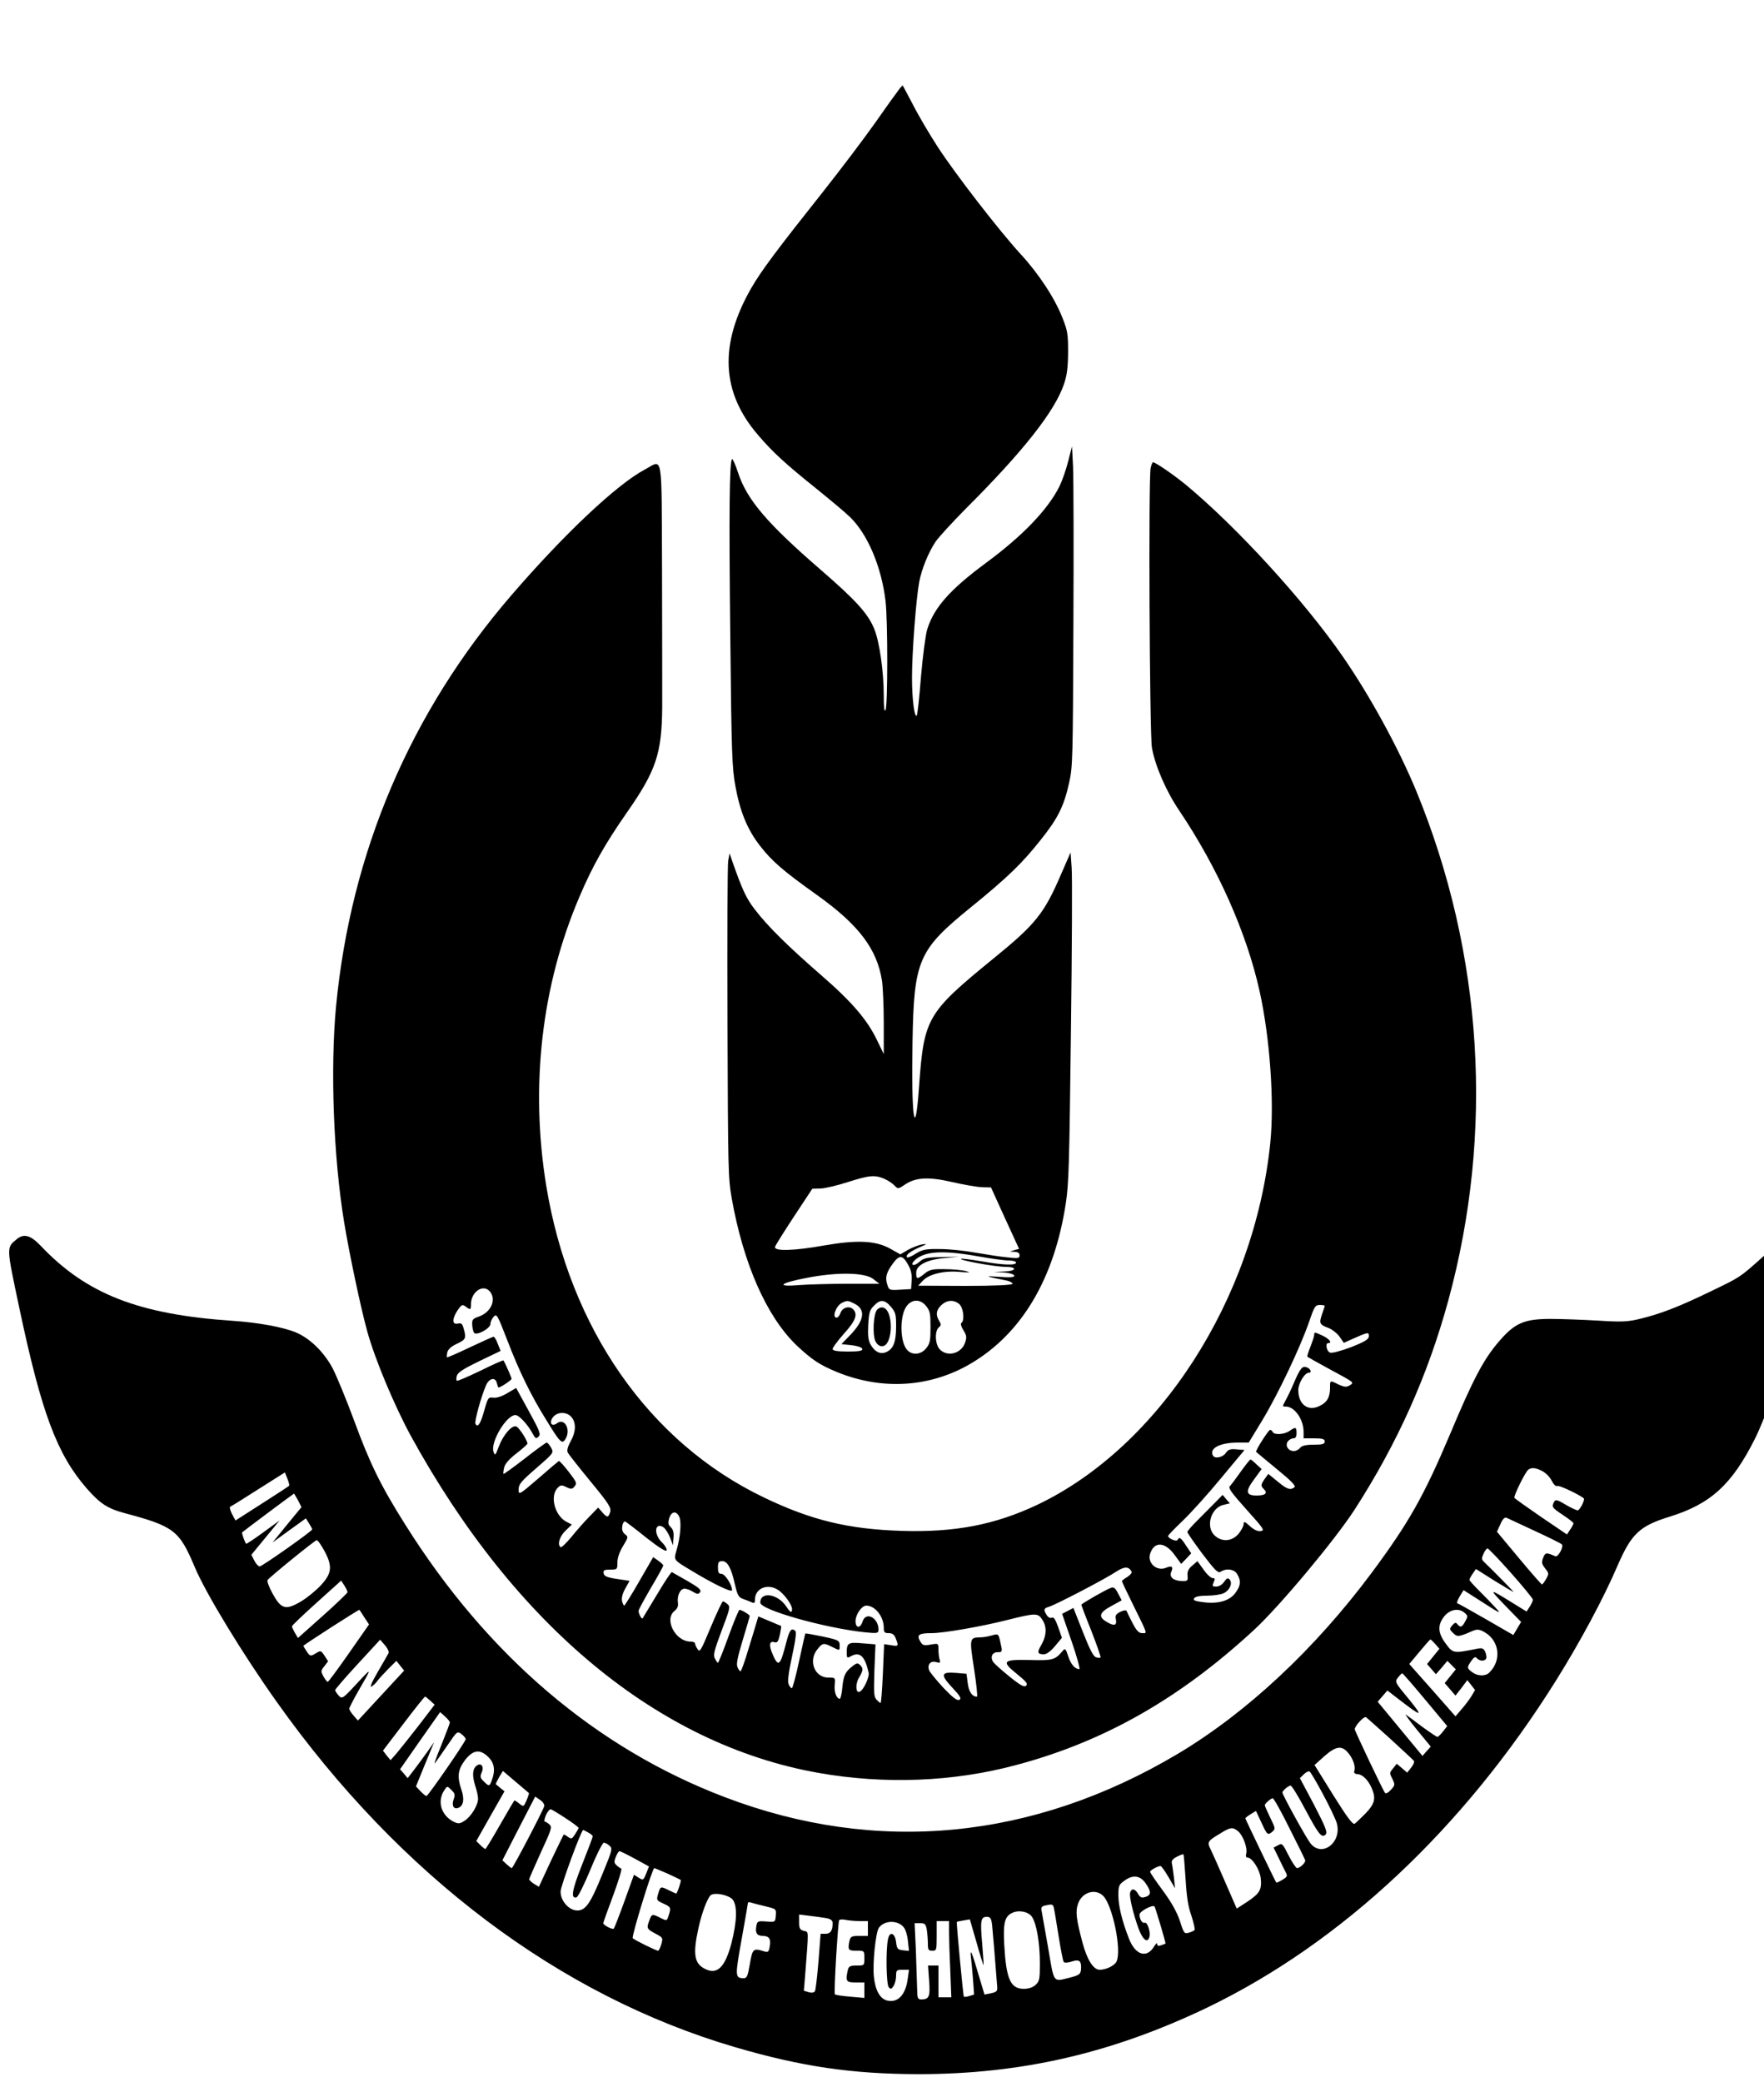 <?xml version="1.0" standalone="no"?>
<!DOCTYPE svg PUBLIC "-//W3C//DTD SVG 20010904//EN"
 "http://www.w3.org/TR/2001/REC-SVG-20010904/DTD/svg10.dtd">
<svg version="1.0" xmlns="http://www.w3.org/2000/svg"
 width="50pt" height="59pt" viewBox="0 0 50 59"
 preserveAspectRatio="xMidYMid meet">
<g transform="translate(0,59) scale(0.005,-0.006)"
fill="#000000" stroke="none">
<path d="M5102 9417 c-7 -7 -68 -77 -135 -157 -67 -79 -203 -229 -302 -333
-262 -275 -349 -372 -406 -454 -183 -266 -171 -492 38 -694 85 -83 158 -138
327 -251 83 -56 171 -117 195 -137 100 -81 178 -235 201 -396 13 -90 13 -495
0 -515 -7 -10 -10 10 -10 65 0 117 -24 257 -54 318 -35 72 -104 135 -299 276
-307 221 -423 334 -473 462 -15 38 -30 66 -34 64 -15 -9 -18 -251 -10 -840 7
-562 10 -617 29 -705 26 -120 68 -205 139 -281 67 -72 128 -117 327 -235 233
-139 337 -253 365 -403 5 -29 10 -119 10 -200 l0 -146 -35 60 c-56 100 -145
186 -319 312 -188 136 -306 233 -378 312 -47 51 -69 90 -124 220 l-18 44 -8
-36 c-4 -20 -6 -364 -4 -764 3 -701 4 -732 24 -829 66 -310 198 -559 368 -695
87 -68 130 -92 229 -126 256 -87 529 -73 760 41 288 142 472 401 537 756 17
93 20 184 29 810 6 388 8 737 4 776 l-6 71 -54 -103 c-96 -186 -144 -236 -385
-399 -376 -256 -392 -279 -420 -604 -23 -271 -45 -143 -37 212 8 387 33 434
332 636 208 141 290 207 396 319 97 101 131 159 160 269 20 75 21 107 24 738
2 363 1 703 -2 755 l-6 95 -22 -72 c-12 -39 -34 -91 -48 -115 -66 -111 -209
-235 -417 -363 -205 -126 -296 -212 -334 -315 -9 -25 -25 -125 -35 -222 -9
-98 -20 -181 -24 -184 -13 -13 -27 78 -27 179 0 117 23 372 41 452 14 61 51
137 92 189 17 21 94 91 171 156 326 271 506 461 558 590 17 43 22 76 23 150 0
86 -3 101 -32 162 -44 94 -135 209 -238 302 -121 110 -367 375 -468 504 -46
59 -110 149 -141 200 -32 50 -58 92 -59 92 -1 -1 -8 -6 -15 -13z m-89 -5151
c21 -8 47 -22 58 -32 19 -17 21 -17 60 5 60 34 135 37 269 11 63 -12 138 -23
167 -24 l51 -1 79 -145 80 -145 -26 -6 -26 -7 28 -1 c18 -1 27 -6 27 -17 0
-14 -10 -15 -72 -9 -40 3 -120 14 -178 22 -58 9 -148 17 -200 17 -81 1 -101
-2 -139 -22 -24 -13 -46 -20 -49 -17 -10 10 16 27 70 47 45 16 47 18 17 14
-19 -2 -56 -14 -80 -25 l-45 -22 -60 28 c-82 37 -186 41 -372 14 -175 -26
-287 -28 -278 -6 3 8 52 73 108 144 l103 130 45 1 c25 0 95 14 155 30 124 33
153 35 208 16z m529 -366 c73 -11 152 -20 176 -20 23 0 42 -4 42 -10 0 -14
-74 -12 -195 6 -58 8 -111 14 -117 12 -17 -6 194 -38 251 -38 70 0 65 -20 -6
-22 l-58 -2 58 -3 c32 -2 57 -9 57 -15 0 -8 -27 -9 -87 -5 -88 5 -82 3 45 -18
17 -3 32 -10 32 -15 0 -6 -104 -10 -267 -10 l-268 1 27 24 c36 31 120 48 210
41 58 -4 65 -3 33 4 -22 5 -76 9 -121 9 -70 1 -86 -2 -117 -24 -38 -25 -44
-24 -43 9 1 34 62 60 156 67 l85 7 -97 -2 c-83 -1 -101 -4 -127 -23 -29 -22
-54 -17 -28 6 55 45 156 51 359 21z m-394 -40 c17 -25 22 -45 20 -75 l-3 -40
-63 -3 c-59 -3 -63 -2 -72 24 -13 34 -6 57 32 100 37 42 55 40 86 -6z m-198
-67 l35 -23 -181 0 c-99 0 -222 -3 -272 -6 -135 -10 -115 9 36 33 174 29 333
27 382 -4z m-106 -117 c65 -27 56 -79 -23 -147 l-51 -44 57 -5 c32 -3 58 -10
61 -17 3 -10 -18 -13 -82 -13 -61 0 -86 4 -86 12 0 7 29 39 65 73 66 61 79 91
51 115 -22 17 -60 8 -71 -17 -5 -13 -15 -23 -22 -23 -28 0 -4 56 30 70 30 12
33 12 71 -4z m207 -15 c26 -26 29 -36 29 -90 0 -74 -14 -106 -52 -122 -35 -15
-69 -2 -94 36 -12 19 -15 41 -12 91 4 58 8 70 32 90 36 32 61 30 97 -5z m200
3 c21 -22 24 -35 24 -99 0 -64 -3 -77 -24 -99 -30 -32 -82 -35 -110 -7 -41 41
-41 164 0 207 31 33 78 32 110 -2z m187 10 c23 -16 32 -77 12 -89 -6 -4 -1
-18 12 -35 18 -25 19 -33 9 -58 -21 -51 -98 -69 -142 -33 -28 22 -32 87 -7
105 14 10 14 14 2 31 -21 28 -17 51 12 74 32 25 71 27 102 5z"/>
<path d="M4970 3645 c-19 -23 -24 -115 -8 -145 9 -16 22 -25 38 -25 64 0 68
174 4 183 -11 2 -27 -4 -34 -13z"/>
<path d="M6523 7623 c-13 -46 -6 -1254 7 -1320 17 -84 80 -206 155 -298 218
-270 381 -575 455 -851 59 -220 85 -524 61 -720 -91 -737 -630 -1434 -1321
-1708 -239 -94 -466 -131 -770 -123 -300 8 -511 50 -780 158 -651 260 -1102
800 -1234 1475 -91 469 -26 944 189 1362 72 142 145 250 269 398 166 198 198
279 200 499 0 72 0 358 -1 638 -3 579 7 529 -97 483 -160 -71 -457 -304 -758
-595 -572 -553 -909 -1212 -993 -1941 -33 -294 -15 -711 46 -1020 29 -147 93
-400 130 -512 43 -132 154 -352 247 -495 591 -898 1404 -1459 2311 -1593 375
-55 764 -43 1121 37 497 110 927 313 1350 639 143 110 457 423 569 567 243
314 415 634 531 987 261 796 197 1640 -181 2407 -102 205 -262 449 -418 637
-216 260 -597 608 -886 808 -70 48 -174 108 -189 108 -3 0 -9 -12 -13 -27z
m-3751 -3885 c46 -37 15 -102 -58 -123 -34 -10 -39 -14 -37 -40 1 -15 6 -32
11 -37 14 -14 92 21 92 42 0 9 8 24 18 34 18 16 21 11 78 -111 66 -144 134
-261 222 -378 77 -105 88 -114 107 -89 33 43 -3 102 -46 76 -31 -20 -49 1 -24
28 24 26 78 27 105 0 27 -27 25 -70 -5 -114 -16 -24 -22 -42 -17 -52 4 -8 62
-69 129 -137 105 -106 119 -125 112 -145 -10 -27 -17 -28 -45 -1 l-23 22 -48
-41 c-26 -22 -72 -65 -102 -96 -30 -30 -58 -53 -63 -50 -20 12 -6 51 28 78
l36 29 -29 12 c-67 28 -97 120 -53 160 17 15 23 16 50 5 27 -11 34 -11 47 3
15 15 12 20 -33 69 -27 29 -52 52 -56 51 -4 -2 -57 -39 -117 -83 -109 -78
-111 -79 -111 -51 0 24 14 38 100 100 99 72 100 72 84 97 -9 13 -20 24 -25 24
-4 0 -61 -34 -125 -76 -64 -41 -118 -74 -120 -72 -2 2 0 16 4 30 5 18 28 40
70 67 34 22 62 43 62 46 0 15 -47 76 -63 81 -25 8 -74 -39 -100 -96 -18 -41
-21 -43 -29 -24 -20 44 72 174 124 174 20 0 71 -45 99 -90 14 -21 19 -23 32
-12 14 12 7 26 -56 122 l-71 108 -49 -24 c-29 -15 -61 -24 -80 -22 -29 3 -31
1 -52 -61 -21 -63 -37 -83 -50 -62 -6 11 32 127 60 181 18 35 54 41 62 10 3
-11 7 -20 9 -20 11 0 74 35 74 41 0 6 -34 71 -46 87 -1 2 -59 -19 -129 -48
-70 -28 -130 -50 -135 -48 -4 2 -4 13 0 24 6 16 41 34 128 69 l120 48 -16 33
c-8 19 -19 34 -24 34 -4 0 -65 -23 -134 -50 -70 -28 -128 -49 -130 -47 -2 1
-1 12 2 24 4 13 22 27 50 38 54 21 58 27 44 69 -9 28 -14 32 -35 28 -33 -6
-33 22 -1 63 22 26 27 29 45 18 28 -18 31 -17 31 11 0 55 63 94 102 64z m4738
-72 c0 -2 -7 -20 -16 -41 -17 -42 -14 -48 38 -64 21 -7 48 -25 62 -41 l24 -29
48 18 c89 33 94 34 94 14 0 -15 -21 -26 -100 -52 -58 -18 -109 -30 -120 -26
-20 6 -29 45 -10 45 24 0 7 19 -30 34 -48 19 -50 19 -50 4 0 -6 -10 -31 -21
-55 -12 -24 -20 -46 -18 -47 2 -2 55 -27 117 -55 155 -70 150 -66 123 -81 -18
-9 -30 -8 -62 4 -51 21 -49 21 -49 -15 0 -44 -17 -69 -57 -85 -67 -29 -123 5
-123 74 0 32 36 82 60 82 18 0 11 18 -11 25 -26 9 -38 -3 -75 -75 -15 -30 -37
-67 -47 -82 -18 -28 -18 -28 3 -28 49 0 100 -60 100 -120 l0 -30 60 0 c47 0
60 -3 60 -15 0 -12 -14 -15 -64 -15 -44 0 -67 -5 -76 -15 -7 -8 -23 -15 -35
-15 -32 0 -51 25 -35 45 7 8 21 15 31 15 14 0 19 7 19 25 0 29 -5 30 -40 10
-29 -17 -86 -20 -95 -5 -3 6 -10 10 -15 10 -9 0 -85 -99 -79 -104 2 -2 55 -38
117 -81 81 -55 110 -80 100 -86 -23 -15 -42 -10 -95 27 l-53 36 -20 -23 c-24
-29 -24 -33 -5 -49 23 -19 8 -30 -41 -30 -62 0 -66 19 -14 77 l42 48 -29 22
c-15 13 -31 23 -34 23 -4 0 -28 -26 -55 -57 -27 -32 -55 -63 -62 -69 -11 -8 9
-31 94 -110 98 -91 105 -99 81 -102 -17 -2 -39 6 -62 24 -29 22 -35 23 -35 9
0 -9 -13 -30 -29 -46 -37 -36 -94 -40 -135 -8 -53 41 -22 131 50 145 l36 7
-21 20 -20 20 -40 -34 c-22 -19 -67 -56 -100 -84 -33 -27 -60 -53 -60 -57 -1
-4 38 -50 85 -103 73 -80 89 -93 104 -85 33 18 78 12 94 -12 22 -31 20 -52 -9
-86 -32 -39 -98 -55 -182 -46 -49 5 -61 9 -53 19 6 8 34 12 74 12 34 0 77 5
94 12 34 14 51 47 32 65 -9 8 -16 6 -30 -11 -10 -13 -29 -23 -44 -23 -24 0
-25 2 -16 20 9 16 8 20 -6 20 -9 0 -33 18 -51 40 l-35 40 -29 -21 c-22 -15
-29 -28 -27 -47 3 -25 0 -27 -34 -26 -47 2 -71 19 -58 44 13 24 3 30 -29 19
-53 -19 -108 22 -91 66 23 60 85 57 140 -7 l36 -41 29 25 28 25 -29 36 c-30
39 -39 43 -49 27 -6 -10 -57 9 -53 20 2 4 39 36 83 71 44 35 141 124 215 199
l135 135 -45 3 c-36 3 -48 -1 -61 -17 -17 -21 -63 -29 -73 -12 -22 34 40 61
141 61 l62 0 78 107 c87 120 214 342 264 463 30 73 35 80 61 80 15 0 28 -2 28
-4z m-3659 -997 c13 -25 6 -97 -16 -158 -16 -47 -19 -44 85 -96 129 -65 230
-105 230 -92 0 25 -40 77 -60 77 -16 0 -20 7 -20 30 0 25 4 30 24 30 30 0 51
-31 72 -109 15 -54 21 -62 48 -70 17 -5 39 -12 49 -16 13 -5 17 -2 17 14 0 52
70 77 129 46 34 -17 81 -70 81 -91 0 -21 -10 -17 -32 11 -48 61 -148 74 -148
19 0 -34 365 -120 593 -140 71 -6 77 -5 77 13 0 56 -72 87 -90 38 -13 -34 -40
-33 -40 2 0 31 35 73 61 73 50 0 99 -52 99 -104 0 -22 4 -26 28 -26 21 0 32
-7 40 -25 17 -37 16 -38 -27 -32 l-39 5 -7 -139 c-4 -76 -10 -139 -13 -139 -3
0 -13 7 -23 16 -15 13 -16 30 -12 138 l6 123 -74 5 c-80 6 -89 2 -89 -44 0
-26 2 -27 24 -17 50 23 79 1 100 -77 6 -21 -29 -84 -51 -91 -22 -8 -25 36 -4
66 25 35 26 45 6 61 -12 10 -20 9 -42 -6 -41 -26 -51 -43 -58 -101 -3 -29 -10
-53 -14 -53 -19 0 -33 32 -29 65 4 35 4 35 -36 35 -79 0 -116 81 -61 135 28
29 34 30 82 10 45 -19 43 -19 43 8 0 22 -7 25 -96 41 -53 9 -97 16 -99 14 -1
-2 -17 -60 -35 -130 -18 -71 -37 -128 -41 -128 -5 0 -13 8 -18 18 -7 13 -2 51
19 132 22 86 26 116 17 122 -22 14 -32 2 -52 -63 -32 -104 -43 -111 -75 -49
-23 44 -18 65 11 57 15 -4 21 3 30 35 5 22 9 41 7 42 -2 0 -31 11 -66 23 l-63
22 -8 -22 c-4 -12 -25 -70 -47 -129 -21 -60 -42 -108 -46 -108 -4 0 -12 8 -17
19 -8 14 -1 44 29 127 22 60 40 112 40 115 0 6 -46 29 -58 29 -4 0 -32 -56
-62 -125 -30 -69 -57 -125 -60 -125 -3 0 -11 9 -17 20 -11 16 -5 36 38 132 48
105 50 113 33 125 -10 7 -21 13 -26 13 -4 0 -35 -55 -69 -122 -56 -112 -62
-121 -75 -103 -8 10 -14 22 -14 27 0 4 -11 8 -25 8 -86 0 -152 105 -91 145 16
11 22 22 19 39 -6 32 13 66 38 66 11 0 33 -7 48 -15 24 -12 31 -12 40 -1 8 10
-7 21 -71 52 -45 21 -85 40 -89 42 -4 2 -42 -46 -84 -105 -43 -59 -80 -110
-82 -113 -5 -6 -23 21 -23 35 0 6 32 54 70 109 39 54 70 102 70 105 0 4 -13
14 -28 23 l-29 17 -79 -114 c-43 -63 -82 -114 -85 -115 -4 0 -9 10 -13 22 -3
15 3 36 19 59 l24 36 -72 9 c-56 7 -73 13 -75 27 -3 14 4 17 37 17 40 0 41 1
41 33 0 22 11 49 31 77 31 43 32 44 12 57 -14 10 -19 21 -15 39 2 14 10 23 17
21 6 -3 61 -37 120 -77 72 -47 111 -67 114 -59 2 7 -10 25 -28 39 -47 39 -39
96 10 70 11 -7 28 -28 37 -48 l17 -37 3 35 c3 25 -2 39 -15 50 -15 12 -17 20
-9 43 12 33 41 36 57 6z m2564 -259 c3 -5 -8 -16 -25 -25 -16 -8 -30 -17 -30
-19 0 -3 27 -51 61 -108 88 -149 84 -138 54 -138 -19 0 -32 11 -55 48 -16 26
-31 51 -33 56 -2 6 -17 4 -35 -3 -26 -11 -31 -17 -26 -37 7 -29 -12 -32 -56
-9 -45 23 -37 43 30 73 l59 27 -21 33 c-15 25 -25 31 -40 26 -28 -8 -168 -75
-168 -80 0 -2 25 -58 57 -124 31 -66 54 -122 52 -125 -3 -2 -14 -2 -26 1 -15
4 -36 38 -74 119 l-54 114 -32 -14 -32 -14 54 -130 c30 -72 49 -131 44 -131
-25 0 -48 22 -63 60 -15 38 -18 40 -33 25 -41 -41 -56 -45 -182 -42 -157 3
-167 -5 -76 -66 52 -35 63 -46 52 -55 -10 -9 -32 1 -93 42 -43 29 -85 60 -93
69 -19 23 -7 47 24 47 28 0 29 1 15 51 -10 36 -11 37 -48 28 -20 -5 -50 -9
-67 -9 -59 -1 -60 -5 -33 -149 13 -72 21 -131 16 -131 -27 0 -46 23 -52 64
l-7 44 -57 4 c-88 6 -93 -7 -25 -68 48 -43 55 -53 41 -59 -13 -5 -37 11 -89
56 -39 35 -75 72 -81 82 -14 27 7 49 40 40 21 -5 24 -3 19 11 -4 10 -7 31 -7
48 0 30 0 30 -44 24 -39 -6 -46 -4 -60 16 -21 30 -7 38 66 38 66 0 281 31 423
61 167 35 179 35 204 2 27 -33 24 -77 -8 -122 -23 -32 -19 -41 17 -41 15 0 39
15 63 39 l39 39 -21 50 c-16 37 -25 49 -36 45 -9 -4 -22 2 -29 12 -20 26 -18
32 14 40 39 10 318 131 377 164 49 27 74 27 90 1z"/>
<path d="M97 3982 c-62 -42 -62 -33 13 -328 125 -493 213 -689 381 -850 77
-73 119 -96 219 -118 278 -62 307 -82 394 -254 61 -122 272 -411 465 -637 698
-820 1603 -1387 2596 -1630 381 -93 664 -127 1040 -128 586 0 1099 99 1640
315 759 305 1450 844 1975 1543 139 185 272 392 351 546 78 149 124 185 294
229 233 60 353 152 483 367 120 200 261 651 262 836 0 90 -10 117 -46 117 -35
0 -75 -22 -179 -99 -123 -92 -121 -90 -290 -158 -176 -71 -278 -104 -395 -128
-72 -15 -109 -16 -240 -9 -85 4 -207 8 -270 8 -149 0 -203 -19 -293 -107 -86
-83 -146 -177 -276 -436 -150 -295 -234 -419 -445 -656 -322 -360 -707 -660
-1099 -855 -821 -407 -1707 -478 -2567 -205 -730 231 -1347 669 -1813 1288
-140 185 -201 290 -290 492 -44 99 -99 210 -122 247 -50 77 -128 140 -207 168
-71 25 -214 47 -358 55 -535 30 -831 127 -1090 355 -56 49 -94 58 -133 32z
m8649 -1098 c19 -9 42 -29 51 -45 11 -18 23 -27 32 -24 11 5 151 -52 151 -61
0 -15 -26 -54 -36 -54 -8 0 -39 12 -69 27 -48 24 -57 25 -65 13 -15 -24 -13
-27 50 -62 33 -18 60 -36 60 -39 0 -4 -8 -17 -19 -30 l-18 -23 -147 83 c-80
46 -148 86 -151 90 -5 9 62 123 79 133 18 12 45 9 82 -8z m-7107 -68 c-2 -2
-71 -40 -154 -84 l-150 -80 -20 31 c-10 17 -15 32 -10 34 6 2 78 39 160 83
l150 79 14 -29 c8 -17 13 -32 10 -34z m50 -68 l20 -33 -82 -83 -82 -84 94 57
95 57 18 -24 c9 -12 18 -25 18 -28 0 -8 -284 -175 -298 -175 -7 0 -21 12 -30
27 l-17 28 80 81 80 81 -94 -57 c-51 -31 -94 -55 -96 -53 -10 13 -26 51 -22
54 4 4 283 178 294 183 0 1 10 -14 22 -31z m7011 -145 c80 -31 149 -59 154
-64 12 -11 -22 -62 -37 -56 -51 19 -57 18 -69 -7 -10 -23 -8 -29 11 -50 22
-23 22 -25 6 -50 -10 -14 -20 -26 -24 -26 -3 0 -62 56 -130 124 l-125 125 20
36 c12 24 24 33 34 30 8 -3 80 -31 160 -62z m-6862 -93 c48 -74 44 -107 -19
-164 -28 -25 -79 -60 -114 -77 -86 -42 -111 -36 -160 38 -20 31 -33 59 -28 64
19 19 269 188 278 188 6 1 25 -22 43 -49z m6728 -106 c68 -64 124 -121 124
-126 0 -5 -8 -20 -18 -33 l-18 -23 -105 54 c-114 58 -113 57 20 -57 l54 -46
-22 -31 -22 -31 -156 75 c-85 41 -157 74 -159 74 -9 0 -2 16 15 39 l18 24 109
-58 c104 -56 107 -56 69 -22 -22 20 -63 55 -92 79 -29 24 -52 46 -53 49 0 4 8
17 18 29 l19 23 106 -56 c59 -30 107 -54 107 -52 0 2 -127 110 -168 142 -13
11 -14 16 -2 38 7 14 18 25 23 25 5 0 65 -52 133 -116z m-6596 -91 c-1 -4 -64
-55 -141 -112 l-140 -104 -17 24 c-9 13 -17 27 -17 31 0 4 63 54 139 111 l140
105 18 -23 c10 -13 18 -27 18 -32z m95 -118 l27 -34 -114 -136 c-62 -74 -116
-135 -120 -135 -4 0 -15 11 -24 25 -16 25 -16 27 5 49 l21 23 -20 26 c-21 26
-22 26 -51 11 -28 -14 -31 -14 -49 8 -11 13 -19 25 -20 28 0 4 308 169 317
170 1 0 14 -16 28 -35z m6239 20 c18 -13 18 -16 2 -40 -18 -28 -27 -30 -44
-13 -9 10 -16 8 -30 -6 -16 -16 -16 -18 6 -36 23 -19 32 -18 109 10 26 9 38 9
68 -5 86 -41 99 -134 27 -192 -22 -18 -68 -16 -97 3 -30 19 -30 22 -4 53 15
18 23 21 31 13 15 -15 45 -16 53 -2 3 5 1 19 -5 31 -10 18 -18 20 -48 15 -132
-22 -135 -22 -175 23 -47 52 -49 90 -8 132 33 32 82 39 115 14z m-6101 -189
c-4 -6 -31 -46 -62 -90 -35 -50 -47 -75 -34 -68 11 6 26 18 33 27 7 8 34 33
60 55 l47 39 22 -23 22 -23 -131 -118 -131 -118 -24 23 c-14 13 -25 28 -25 33
0 5 24 44 53 86 78 112 78 112 -11 32 -80 -72 -83 -73 -102 -56 -11 10 -20 22
-20 26 0 4 57 59 128 123 l127 115 27 -26 c15 -14 24 -31 21 -37z m5934 42
l23 -22 -35 -36 -35 -36 25 -24 25 -24 33 31 32 32 24 -20 24 -20 -31 -32 -32
-33 31 -30 30 -29 34 36 33 37 22 -23 22 -24 -20 -28 c-11 -15 -36 -43 -56
-62 l-35 -34 -131 124 -131 123 58 58 c32 32 59 58 62 58 3 0 15 -10 28 -22z
m-57 -263 l124 -124 -24 -26 c-13 -14 -27 -25 -32 -25 -4 0 -43 22 -86 48 -42
27 -84 52 -92 57 -8 4 20 -28 63 -72 l78 -79 -24 -22 -23 -22 -127 128 -127
128 27 26 28 27 70 -45 c128 -82 135 -81 51 5 -79 79 -80 81 -61 101 10 11 21
20 24 20 4 0 62 -56 131 -125z m-5641 -4 l25 -19 -91 -99 c-50 -54 -107 -113
-125 -131 l-34 -32 -22 22 -21 23 117 128 c64 70 118 127 122 127 3 0 16 -9
29 -19z m111 -103 c0 -5 -23 -54 -50 -111 -28 -56 -43 -92 -33 -80 10 11 42
50 72 86 52 64 54 65 77 50 13 -8 24 -19 24 -24 0 -11 -212 -267 -222 -268 -4
-1 -19 9 -34 22 l-26 23 51 104 52 105 -38 -45 c-21 -25 -55 -63 -75 -85 l-37
-40 -21 21 -22 21 113 135 114 135 27 -20 c16 -12 28 -24 28 -29z m5330 -76
c69 -53 129 -99 134 -104 6 -4 0 -18 -14 -33 l-23 -24 -29 21 -30 21 -21 -22
c-20 -20 -21 -22 -4 -49 16 -28 16 -30 -8 -52 -15 -14 -29 -20 -34 -14 -13 15
-171 292 -171 300 0 16 53 63 64 57 6 -4 67 -49 136 -101z m-236 -69 c27 -27
42 -64 33 -85 -3 -8 5 -14 20 -14 28 -2 59 -28 79 -66 25 -48 18 -73 -33 -118
-27 -23 -55 -45 -63 -50 -11 -6 -41 27 -122 135 l-106 142 56 42 c66 48 99 52
136 14z m-4875 -19 c34 -28 40 -63 19 -109 -13 -30 -16 -30 -46 -5 -20 16 -21
22 -12 41 16 28 -2 49 -28 33 -24 -15 -26 -48 -8 -95 9 -22 16 -49 16 -61 0
-31 -39 -84 -76 -104 -27 -15 -36 -15 -62 -5 -71 30 -95 96 -54 148 17 22 17
22 41 2 20 -16 22 -23 13 -43 -13 -30 -1 -50 27 -41 29 9 35 43 16 87 -24 60
-20 93 21 138 45 49 86 54 133 14z m229 -169 c2 -2 -4 -17 -13 -35 -16 -30
-17 -31 -40 -16 -13 9 -26 16 -28 16 -2 0 -39 -52 -82 -115 -43 -63 -81 -115
-84 -115 -3 1 -16 9 -28 19 l-23 19 80 118 80 117 -23 15 c-12 9 -24 17 -26
18 -2 2 7 16 18 33 l22 30 72 -51 c40 -28 73 -52 75 -53z m4502 -6 c37 -57 72
-119 78 -136 31 -92 -85 -165 -150 -95 -25 27 -158 228 -158 239 0 9 33 32 46
33 7 0 45 -52 85 -115 71 -111 90 -132 110 -119 18 10 8 31 -66 150 l-76 119
22 18 c12 10 27 16 32 14 6 -2 40 -50 77 -108z m-4415 -57 c-10 -26 -177 -292
-184 -292 -3 0 -17 9 -30 19 l-23 18 93 151 93 150 28 -16 c16 -9 26 -22 23
-30z m4225 -104 c47 -77 87 -145 89 -150 4 -11 -28 -37 -46 -38 -6 0 -28 27
-48 60 -34 56 -37 59 -60 48 l-25 -11 27 -46 c14 -25 33 -56 40 -68 13 -20 12
-23 -17 -38 -18 -9 -33 -15 -35 -13 -7 8 -175 299 -175 303 0 3 13 11 30 20
l30 15 31 -55 c33 -60 36 -61 63 -42 17 12 16 16 -13 65 -17 29 -31 56 -31 59
0 8 33 32 45 33 6 0 49 -64 95 -142z m-4102 47 c39 -21 72 -42 72 -45 0 -3 -9
-16 -20 -30 -17 -22 -21 -24 -41 -12 -11 7 -22 12 -24 10 -2 -2 -34 -58 -72
-124 l-68 -122 -28 14 c-15 8 -27 18 -27 21 0 4 30 61 66 127 62 112 65 120
48 133 -10 7 -22 13 -26 13 -5 0 -1 14 7 31 9 16 22 29 28 27 7 -2 45 -21 85
-43z m3811 -61 c28 -20 54 -79 46 -105 -4 -12 -2 -19 7 -19 26 0 69 -56 75
-97 7 -54 -5 -72 -75 -111 l-61 -33 -67 128 c-36 70 -73 138 -80 150 -22 35
-18 41 44 72 67 35 79 37 111 15z m-3684 -6 c14 -6 25 -14 25 -18 0 -4 -27
-64 -60 -133 -58 -122 -66 -162 -32 -155 9 2 43 59 79 131 34 70 69 127 76
127 7 0 22 -6 32 -14 18 -13 17 -19 -39 -132 -68 -140 -96 -174 -143 -174 -48
0 -96 46 -95 90 1 27 117 290 128 290 2 0 15 -5 29 -12z m265 -124 l79 -36
-16 -34 c-16 -32 -17 -32 -43 -19 l-26 14 -54 -125 c-30 -69 -57 -127 -61
-130 -9 -5 -59 17 -59 26 0 4 25 62 56 131 30 68 51 125 46 127 -5 1 -17 8
-26 15 -15 11 -16 17 -5 40 7 15 16 27 21 27 5 0 44 -16 88 -36z m3121 -96 c6
-84 14 -128 33 -173 13 -33 21 -63 18 -67 -4 -4 -19 -10 -33 -13 -25 -6 -28
-3 -50 55 -17 42 -46 86 -96 143 -40 45 -73 85 -73 90 0 7 43 27 59 27 5 0 25
-24 45 -52 l37 -53 -6 50 c-4 28 -9 58 -12 68 -3 12 5 21 29 31 18 8 35 13 37
11 2 -2 7 -55 12 -117z m-2936 26 c38 -15 72 -28 74 -30 4 -4 -20 -64 -26 -64
-2 0 -20 7 -40 15 -48 20 -49 20 -62 -16 -10 -30 -10 -31 29 -46 44 -17 45
-19 30 -58 -10 -25 -10 -25 -46 -10 -47 20 -49 19 -62 -10 -18 -39 -16 -42 33
-64 43 -19 44 -20 34 -50 -6 -17 -14 -31 -18 -31 -12 0 -135 51 -144 59 -8 8
111 331 122 331 3 0 37 -12 76 -26z m2709 -45 c33 -39 33 -57 -1 -65 -21 -6
-30 -2 -41 14 -17 25 -37 29 -45 7 -7 -17 16 -98 48 -172 24 -52 50 -69 61
-38 8 21 -11 71 -26 67 -15 -4 -30 16 -30 39 0 15 74 48 85 38 5 -6 65 -173
62 -175 -1 -1 -12 -5 -24 -8 -16 -5 -23 -3 -23 6 0 7 -7 2 -16 -10 -42 -60
-107 -44 -144 35 -39 83 -60 154 -60 205 0 44 3 50 33 68 48 30 90 26 121 -11z
m-239 -61 c53 -47 104 -254 75 -308 -10 -20 -59 -40 -96 -40 -36 0 -72 48 -98
130 -35 110 -40 146 -25 181 22 56 100 75 144 37z m-2102 -16 c28 -29 25 -104
-7 -208 -36 -113 -81 -149 -149 -120 -61 25 -70 69 -38 191 20 77 54 150 73
159 27 12 100 -2 121 -22z m190 -33 c57 -12 58 -12 55 -43 -3 -31 -3 -31 -54
-28 -49 3 -52 2 -57 -25 -6 -30 5 -43 38 -43 35 -1 46 -14 39 -48 -6 -28 -9
-31 -33 -25 -61 16 -65 13 -80 -59 -12 -58 -17 -68 -35 -68 -49 1 -50 7 -12
183 20 92 36 170 36 173 0 4 10 4 23 0 12 -3 48 -11 80 -17z m1631 -6 c3 -10
15 -70 27 -133 12 -63 25 -119 29 -123 4 -5 25 -4 46 2 43 12 56 3 52 -39 -3
-21 -11 -26 -63 -37 -98 -20 -88 -31 -124 145 -18 86 -35 165 -37 174 -3 11 2
18 18 21 42 8 47 7 52 -10z m-123 -44 c26 -34 44 -125 44 -217 0 -76 -2 -86
-24 -103 -15 -12 -39 -19 -67 -19 -76 0 -100 46 -111 208 -7 104 3 135 46 151
38 15 93 5 112 -20z m-1168 -5 c27 -4 37 -11 37 -24 0 -35 -12 -50 -40 -50
l-28 0 -12 -129 c-7 -72 -16 -135 -20 -142 -5 -7 -18 -9 -35 -5 l-28 7 7 70
c21 230 22 205 -8 213 -22 5 -26 12 -26 42 l0 35 58 -6 c31 -3 74 -8 95 -11z
m941 -31 c4 -31 18 -172 29 -293 2 -21 -3 -25 -35 -31 l-37 -6 -31 86 c-40
115 -52 137 -46 91 3 -19 8 -67 12 -106 l6 -71 -27 -7 c-15 -4 -29 -5 -31 -3
-4 4 -43 350 -40 353 0 1 17 4 38 7 l36 5 38 -109 c20 -60 38 -108 40 -107 1
2 -3 47 -8 100 -12 111 -8 128 26 128 20 0 25 -6 30 -37z m-753 17 l49 0 0
-35 0 -35 -49 0 c-42 0 -49 -3 -55 -22 -11 -44 -8 -48 39 -48 45 0 45 0 45
-35 0 -35 0 -35 -44 -35 -37 0 -45 -4 -50 -22 -14 -52 -9 -58 44 -58 l50 0 0
-36 0 -37 -81 6 c-44 3 -83 8 -86 11 -7 6 17 336 24 350 3 4 19 5 35 2 17 -3
52 -6 79 -6z m252 -29 c11 -11 21 -39 24 -66 l6 -46 -34 3 c-30 3 -35 7 -39
38 -6 44 -36 54 -46 15 -13 -51 -10 -213 4 -227 11 -11 16 -10 28 6 8 11 14
32 14 48 0 26 3 28 36 28 l37 0 -7 -42 c-12 -77 -57 -116 -118 -103 -40 9 -66
48 -74 112 -8 64 10 208 28 231 31 36 106 38 141 3z m257 -23 c0 -29 3 -110 7
-180 l6 -128 -36 0 -37 0 0 75 0 75 -29 0 -30 0 6 -71 c7 -76 0 -89 -44 -89
-21 0 -23 5 -24 53 -1 28 -4 109 -7 180 l-7 127 31 0 c27 0 32 -4 38 -31 3
-17 6 -47 6 -65 0 -30 3 -34 25 -34 24 0 25 2 25 70 l0 70 35 0 35 0 0 -52z"/>
</g>
</svg>
